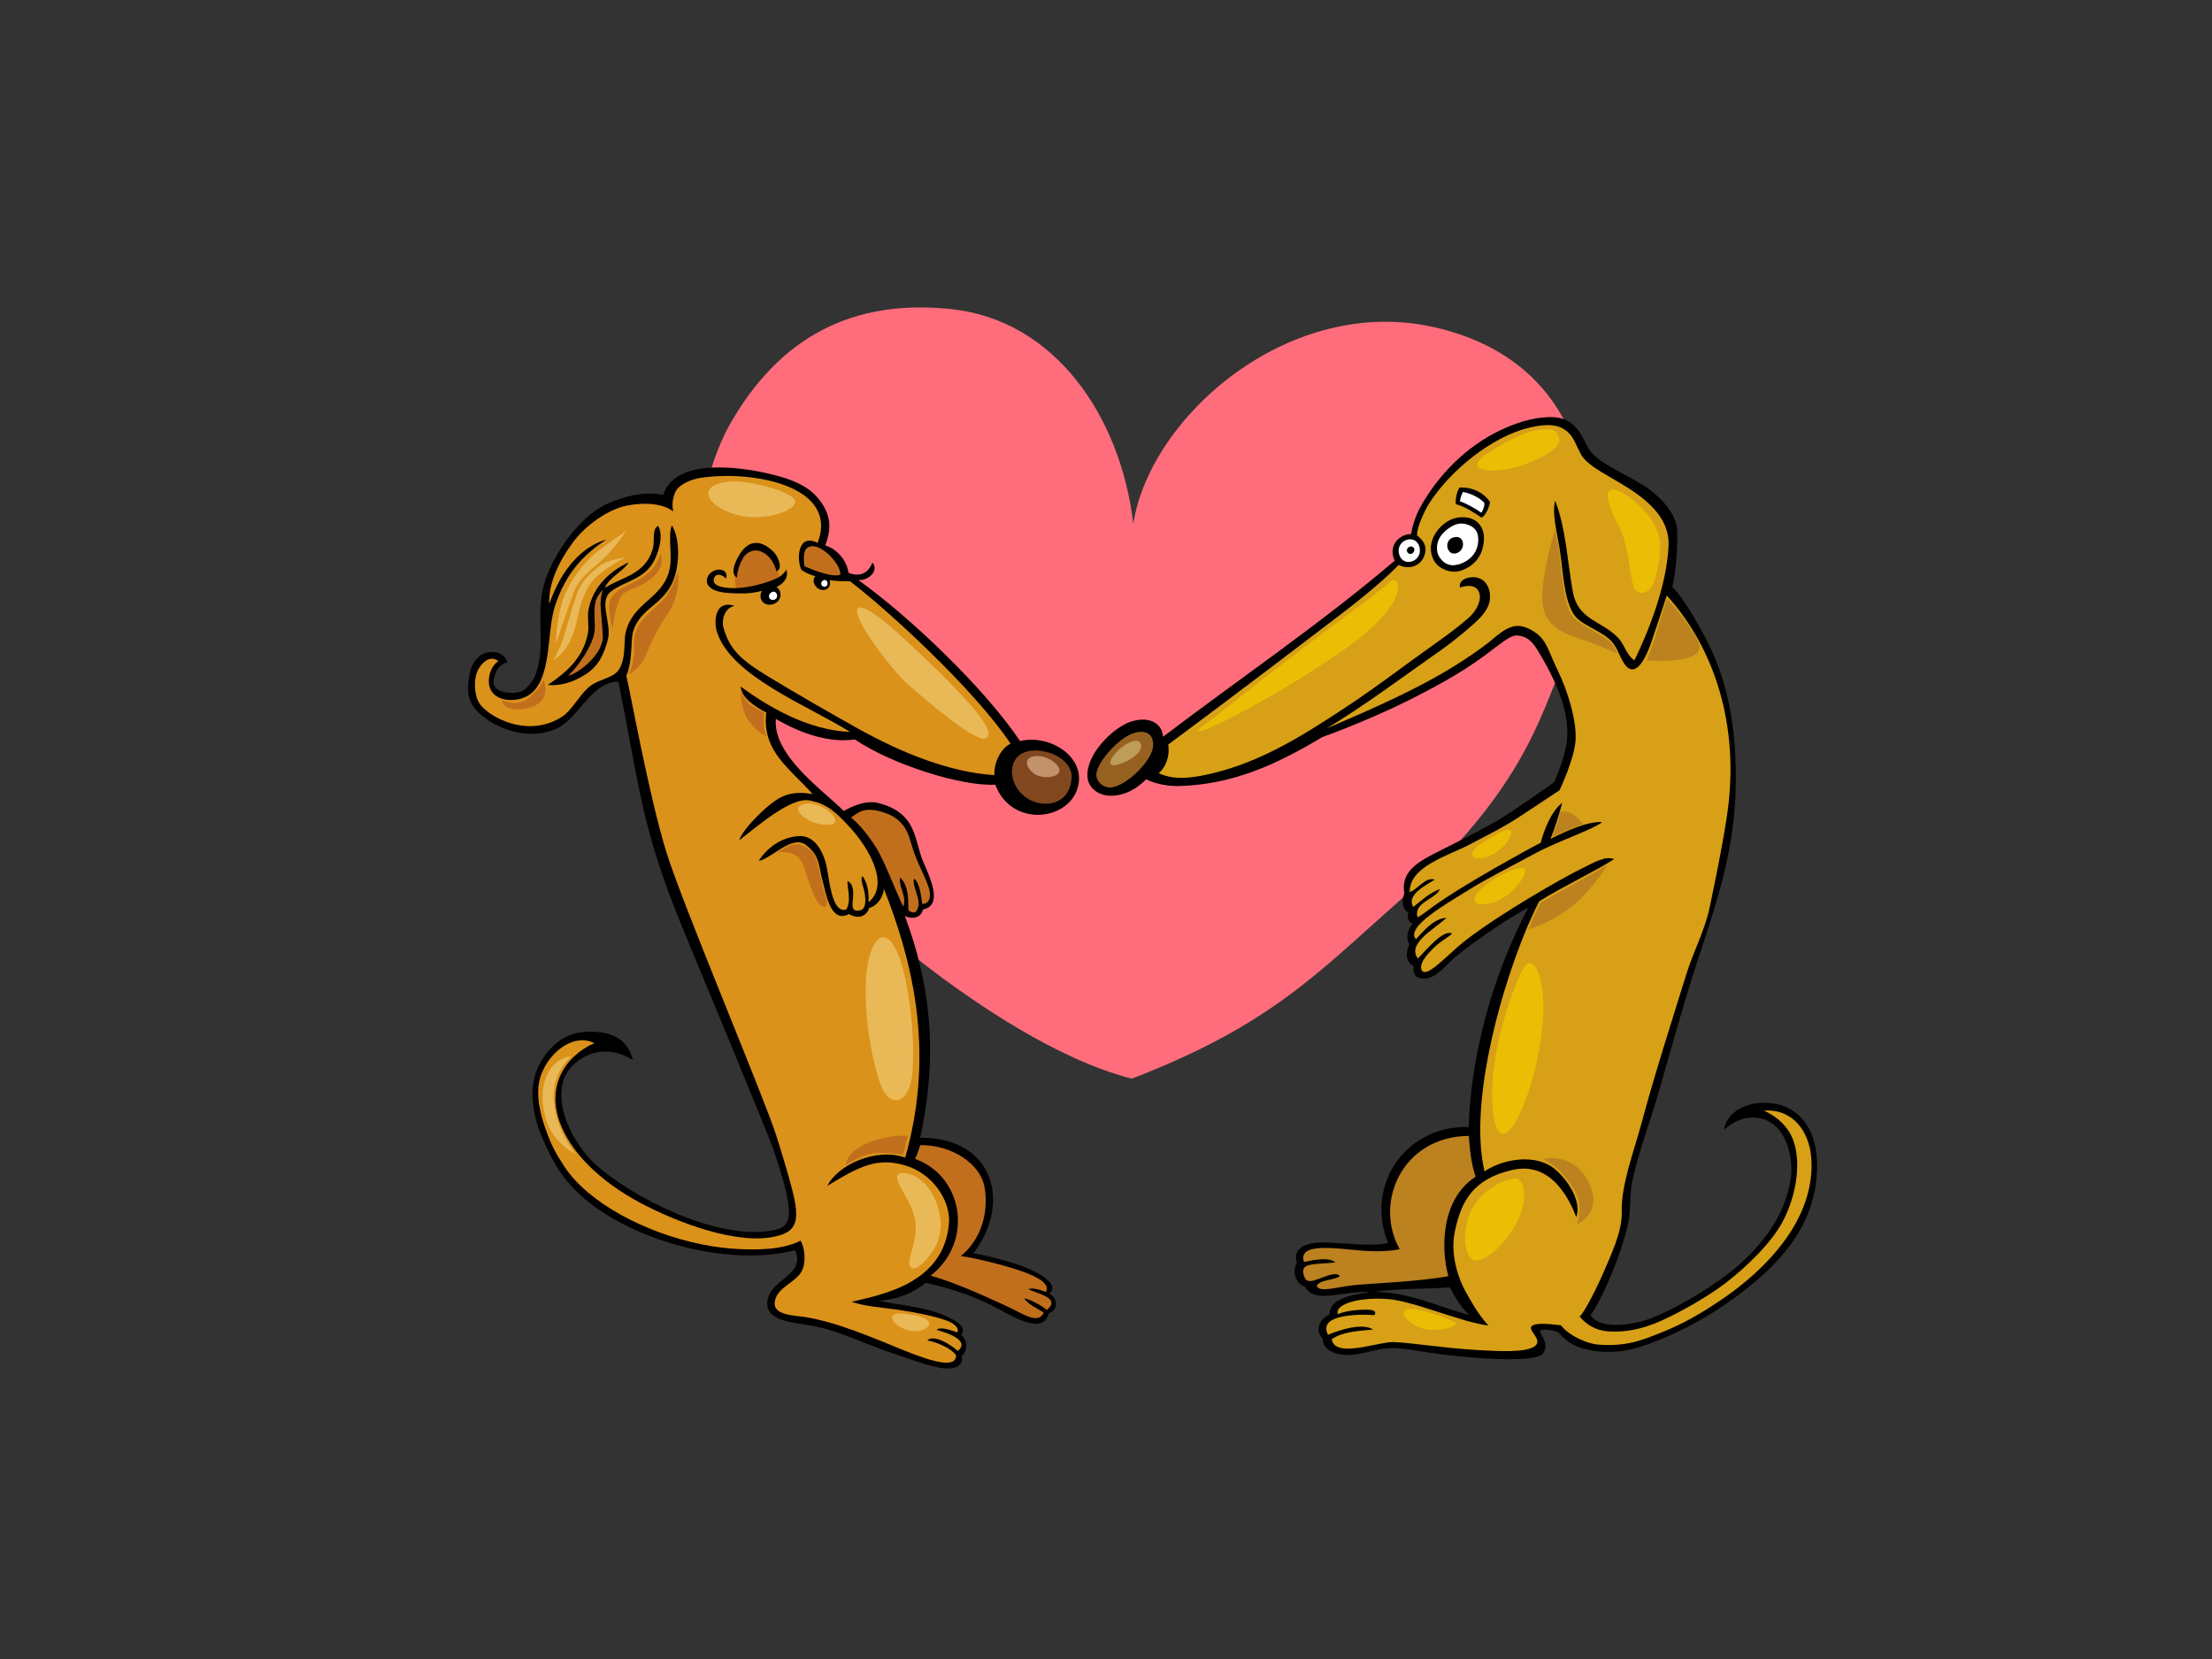 <?xml version="1.0" encoding="utf-8"?>
<!-- Generator: Adobe Illustrator 17.0.0, SVG Export Plug-In . SVG Version: 6.00 Build 0)  -->
<!DOCTYPE svg PUBLIC "-//W3C//DTD SVG 1.1//EN" "http://www.w3.org/Graphics/SVG/1.1/DTD/svg11.dtd">
<svg version="1.1" id="Layer_1" xmlns="http://www.w3.org/2000/svg" xmlns:xlink="http://www.w3.org/1999/xlink" x="0px" y="0px"
	 width="800px" height="600px" viewBox="0 0 800 600" enable-background="new 0 0 800 600" xml:space="preserve">
<rect x="0" y="0" width="800" height="600" fill="#333333" stroke="none"/>
<g>
	<path fill-rule="evenodd" clip-rule="evenodd" fill="#FF6D7C" d="M344.316,111.829c-40.715-4.462-64.765,14.752-79.863,40.804
		c-12.01,20.723-14.399,51.361-12.086,75.324c2.487,25.761,19.037,49.699,33.817,70.838c14.931,21.35,33.942,39.741,54.925,55.109
		c9.989,7.316,40.307,29.125,68.04,36.154c0.071,0.019,0.128,0.036,0.193,0.051c50.161-19.31,67.287-38.312,96.12-63.753
		c41.597-36.702,50.107-62.601,57.5-80.744c22.537-55.312,14.681-113.776-44.042-127.233
		c-52.27-11.978-102.766,31.808-109.048,70.956C405.145,150.186,381.401,115.894,344.316,111.829z"/>
	<path fill-rule="evenodd" clip-rule="evenodd" d="M623.509,408.581c1.639-9.154,13.749-11.548,21.668-8.513
		c9.063,3.476,13.015,13.302,11.801,25.984c-1.794,18.76-14.138,31.65-27.821,41.948c-6.267,4.717-12.853,8.994-20.999,12.995
		c-4.895,2.403-10.315,4.711-15.655,6.318c-6.152,1.85-12.847,2.315-19.982,0.402c-4.01-1.075-6.878-3.438-8.719-5.697
		c-2.534-1.349-5.833-1.261-6.563-0.968c-1.454,0.582,3.604,4.392,0.836,8.435c-2.311,3.377-23.842,2.258-41.688-0.357
		c-4.758-0.698-10.087-1.841-14.542-1.498c-5.548,0.426-10.83,2.917-15.921,2.364c-4.343-0.471-7.614-2.249-7.529-6.025
		c-2.11-1.278-2.488-6.337,2.421-8.567c0.091-5.787,7.609-6.933,14.468-8.094c-4.109-0.539-11.515,1.32-16.535,1.353
		c-3.431,0.023-5.662-1.079-6.881-3.355c-2.992-1.049-4.787-4.829-2.843-8.808c-1.355-3.726,1.242-7.319,9.891-7.126
		c8.65,0.193,17.526,1.535,23.061,0.176c-8.565-21.937,7.366-42.772,29.18-41.911c0.86-26.385,8.637-54.77,21.544-79.361
		c-10.129,5.327-25.019,16.277-27.99,19.287c-2.972,3.01-5.996,6.247-9.538,6.35c-3.541,0.101-4.259-2.224-3.888-4.523
		c-2.919-1.286-2.973-4.908-1.542-7.954c-1.543-1.981-0.549-5.761,1.26-7.441c-1.359-0.073-2.489-2.272-1.586-4.016
		c-1.621-0.579-2.913-3.551-1.524-6.779c-1.444-8.268,5.169-11.695,13.591-15.893c4.992-2.488,12.739-6.387,18.739-9.766
		c6.486-3.652,21.89-14.671,21.89-14.671s3.863-8.687,4.564-14.601c1.311-11.032-4.387-22.923-10.557-33.07
		c-1.764-2.9-3.744-5.163-7.527-5.367c-3.21-0.173-8.096,5.312-18.605,12.046c-9.159,5.869-27.497,15.885-51.732,24.687
		c-17.343,10.388-32.62,17.05-51.359,17.708c-4.464,0.159-8.985-0.738-12.368-2.431c-3.132,3.163-7.315,5.879-12.73,5.95
		c-4.128,0.055-8.098-2.542-8.486-6.57c-0.784-8.134,8.828-17.617,15.046-19.994c6.277-2.401,11.872-0.271,12.279,5.221
		c27.941-21.203,57.183-41.048,83.771-63.666c-2.65-5.809,2.126-9.719,5.986-9.632c0.314-2.945,1.785-6.981,3.132-9.454
		c6.482-11.894,16.917-22.341,29.126-28.112c5.453-2.578,11.296-4.547,17.494-4.73c8.097-0.238,10.874,4.215,14.093,10.846
		c2.531,5.214,11.718,8.706,19.256,13.302c7.537,4.595,12.976,11.192,13.086,17.098c0.14,7.233-0.499,14.663-1.775,20.128
		c4.335,4.524,8.756,12.411,11.975,18.472c7.564,14.238,11.417,31.061,10.955,54.224c-0.537,26.875-9.547,48.606-16.237,70.123
		c-4.122,13.265-7.763,26.541-11.571,39.804c-3.107,10.82-7.271,21.489-9.677,32.676c-0.845,3.94-0.44,10.181-1.325,14.562
		c-1.819,9.018-8.305,25.797-13.679,33.572c3.697,5.845,16.903,3.047,21.519,1.258c8.055-3.122,17.723-8.732,25.044-13.875
		c7.322-5.144,14.719-11.984,20.177-21.006c2.854-4.715,5.992-12.796,5.899-19.406c-0.111-7.838-3.599-17.302-12.224-18.328
		C630.784,403.728,626.954,405.55,623.509,408.581z M524.356,465.62c-6.501,0.49-19.987,0.315-27.003,1.63
		c12.862,0.152,23.148,5.52,33.901,8.299C528.39,472.819,526.064,468.832,524.356,465.62z"/>
	<path fill-rule="evenodd" clip-rule="evenodd" fill="#D7A016" d="M591.104,238.85c-3.211-2.333-3.398-5.624-6.008-8.294
		c-6.076-6.216-14.369-6.295-16.236-16.439c-1.974-10.721-2.54-23.322-6.435-33.036c-1.138,4.882,0.606,11.076,1.593,17.1
		c1.273,7.779,1.448,17.779,4.913,23.604c2.521,4.24,8.727,5.518,13.173,9.444c2.583,2.282,3.091,5.04,5.017,8.274
		c4.26,7.149,8.401-2.275,10.083-7.193c2.249-6.586,3.675-11.016,5.596-16.94c16.617,18.208,26.878,46.502,21.718,80.12
		c-1.672,10.874-3.999,22.184-6.206,32.753c-1.718,8.233-5.929,15.998-8.49,24.294c-5.322,17.208-11.23,35.406-16.105,53.556
		c-2.816,10.484-7.479,22.464-7.186,32.236c0.221,7.3-4.216,16.163-6.704,22.108c-1.206,2.875-6.634,14.275-8.55,15.722
		c2.401,2.836,5.855,5.049,10.327,5.344c4.472,0.294,9.672-0.107,16.414-2.674c6.742-2.569,18.904-9.289,26.103-14.824
		c7.201-5.536,16.435-14.323,20.594-22.151c4.433-8.339,6.851-19.917,4.128-28.629c-1.634-5.227-5.494-9.037-10.831-11.57
		c10.732-0.678,16.198,7.901,17.012,16.563c0.95,10.112-2.53,19.752-7.576,27.536c-7.628,11.771-18.81,20.126-23.968,23.674
		c-8.572,5.894-15.063,9.465-22.351,12.382c-7.116,2.848-12.972,5.342-23.332,4.463c-3.142-0.267-9.869-2.68-13.274-6.965
		c-1.879-0.17-9.375-1.33-10.668,0.435c-1.228,1.677,4.578,5.031,0.986,7.289c-3.511,2.208-12.813,1.661-20.404,1.238
		c-13.532-0.753-27.634-3.272-31.914-2.816c-6.683,0.711-19.757,5.387-20.885-1.083c3.767-2.707,9.453-3.032,14.982-3.524
		c-3.895-2.509-11.979,0.061-16.302,1.895c-1.09-1.907-0.739-3.678,0.603-4.75c3.286-2.623,11.965-2.709,15.993-2.343
		c0.864-0.587,0.647-1.76-1.365-1.929c-2.015-0.168-8.273-0.021-11.684,1.586c-1.272-3.845,8.292-6.221,17.865-5.514
		c9.573,0.707,26.853,8.461,36.564,9.594c-3.603-3.888-6.289-8.773-8.368-12.501c-2.078-3.725-5.562-12.689-3.81-21.253
		c2.263-11.047,6.523-19.305,20.976-22.535c14.454-3.233,20.857,11.635,23.024,17.142c1.914-5.797-2.881-13.14-7.498-17.177
		c-6.92-6.054-18.86-4.017-25.719,0.567c-6.433-26.957,8.614-76.096,19.799-97.679c7.103-4.538,22.032-11.822,27.074-15.263
		c-3.349-1.158-6.767,0.991-12.429,3.785c-5.666,2.793-28.373,15.6-41.323,25.646c-2.471,1.916-4.318,3.708-7.235,6.314
		c-2.918,2.605-7.6,6.935-8.674,4.286c-1.074-2.649,3.168-6.779,5.234-8.662c2.086-1.9,5.038-3.446,5.818-4.442
		c-3.365-1.612-9.813,6.57-12.366,9.046c-4.138-5.477,6.235-10.767,10.319-14.702c-4.575,0.094-8.696,5.234-11.021,7.718
		c-3.981-4.433,11.341-12.971,18.73-17.605c7.559-4.737,16.282-9.001,24.22-13.34c8.115-4.438,20.151-8.284,24.441-11.401
		c-5.112-0.319-12.45,2.89-18.741,6.097c1.777-4.305,3.008-8.441,4.248-13.074c-3.971,2.989-6.674,10.123-7.771,14.444
		c-3.17,1.604-9.555,5.145-15.25,8.385c-9.457,5.378-18.361,10.827-23.803,14.774c-1.504,1.088-3.695,2.903-5.531,3.81
		c-1.415-5.552,6.406-6.374,8.174-10.225c-4.071,1.493-6.811,4.237-9.675,6.481c-2.71-4.541,5.038-8.033,7.733-9.915
		c-3.429-1.065-6.139,3.661-9.029,4.496c-0.23-9.185,13.886-13.089,21.468-17.08c7.083-3.728,12.709-6.433,18.833-10.524
		c4.382-2.927,13.882-9.184,13.882-9.184s5.404-11.247,5.812-18.208c0.408-6.96-2.783-17.709-6.553-25.335
		c-3.769-7.626-3.855-11.986-10.809-15.078c-4.512-2.006-7.755-0.232-13.042,4.292c-2.89,2.472-10.263,7.708-18.684,12.526
		c-13.711,7.848-30.667,15.016-40.804,19.356c14.17-8.615,27.23-18.437,41.321-28.328c5.007-3.515,11.8-9.246,13.907-11.495
		c2.25-2.401,3.893-4.914,3.722-8.198c-0.179-3.476-2.292-7.108-7.083-6.553c-2.966,0.345-4.285,2.14-3.782,3.687
		c2.733-0.923,6.273-1.171,7.095,2.363c0.577,2.483-1.124,6.051-3.809,8.451c-3.135,2.801-7.538,6.144-12.049,9.323
		c-11.236,7.918-20.986,15.563-32.941,23.426c-15.583,10.253-32.109,20.841-52.133,24.558c-5.482,1.017-10.621,1.17-15.157-0.993
		c2.87-2.227,4.125-6.887,3.474-10.338c23.475-17.378,54.643-41.164,63.989-48.318c9.348-7.154,15.964-13.113,19.359-16.653
		c3.171,1.692,7.689,0.846,9.252-3.257c1.378-3.621-0.689-5.954-2.594-7.353c-0.285-2.849,3.02-9.5,4.206-11.384
		c7.592-12.045,22.897-24.495,36.391-27.651c7.082-1.655,12.722-1.521,16.017,4.315c0.697,1.233,2.303,4.95,3.138,6.129
		c3.786,5.367,15.762,9.33,23.938,16.932c5.685,5.286,7.49,10.334,7.247,15.546C602.773,212.288,595.834,229.134,591.104,238.85z"/>
	<path fill-rule="evenodd" clip-rule="evenodd" d="M526.504,182.361c-0.147-1.957,0.336-4.398,1.32-6.012
		c3.837-0.35,8.483,1.394,11.027,5.141c0.128,1.192-1.721,5.443-3.092,5.671C533.092,185.378,529.314,182.926,526.504,182.361z"/>
	<path fill-rule="evenodd" clip-rule="evenodd" fill="#FFFFFF" d="M529.07,177.91c0,0,4.833,0.763,7.799,4.026
		c0.064,0.822-0.389,2.616-1.148,3.5c-2.021-1.52-5.673-3.487-7.763-4.138C528.213,179.686,529.07,177.91,529.07,177.91z"/>
	<path fill-rule="evenodd" clip-rule="evenodd" d="M527.049,187.211c6.385-1.019,9.508,2.837,9.622,6.937
		c0.139,5.042-2.04,10.12-8.418,12.273c-3.224,1.088-8.009-0.488-9.709-3.815C514.838,195.343,521.677,188.069,527.049,187.211z"/>
	<path fill-rule="evenodd" clip-rule="evenodd" fill="#FFFFFF" d="M520.891,194.124c1.597-2.429,4.753-4.541,7.014-4.762
		c2.274-0.223,6.178,0.971,6.636,4.493c0.769,5.92-3.416,9.269-6.974,10.256c-3.558,0.986-5.494-0.533-6.928-2.532
		C519.291,199.7,519.386,196.416,520.891,194.124z"/>
	<path fill-rule="evenodd" clip-rule="evenodd" d="M523.523,198.113c-0.359-1.484,0.257-3.295,2.294-3.797
		c1.852-0.456,2.95,0.514,3.235,1.797c0.33,1.466-0.399,3.338-2.269,3.956C525.078,200.632,523.865,199.519,523.523,198.113z"/>
	<path fill-rule="evenodd" clip-rule="evenodd" fill="#FFFFFF" d="M506.031,200.515c-1.52-5.363,6.181-7.814,7.375-2.541
		C514.584,203.17,507.417,205.402,506.031,200.515z"/>
	<path fill-rule="evenodd" clip-rule="evenodd" d="M509.292,198.038c0.512-0.469,1.326-0.624,1.894-0.031
		c0.563,0.585,0.366,1.395-0.12,1.894c-0.487,0.502-1.271,0.689-1.882,0.021C508.581,199.263,508.791,198.499,509.292,198.038z"/>
	<path fill-rule="evenodd" clip-rule="evenodd" d="M315.53,203.466c2.359,2.706-1.017,6.466-5.075,6.337
		c18.479,13.218,45.367,38.761,58.479,58.223c10.222-2.55,23.142,5.123,21.105,15.754c-2.499,13.038-24.055,15.976-30.094-0.005
		c-11.775,0.714-36.992-7.027-50.796-16.355c-8.849,1.338-19.227-1.917-28.554-7.422c-1.188,13.315,17.452,26.11,24.582,33.319
		c3.746-2.239,8.645-3.817,12.178-2.957c14.699,3.577,13.155,13.771,16.674,21.625c3.372,7.526,6.444,15.576-0.249,16.966
		c-0.633,2.916-3.69,3.676-6.525,2.349c8.792,23.429,12.38,49,5.521,80.161c26.89-0.087,33.092,23.878,19.224,41.831
		c3.527,0.467,9.207,1.882,14.47,3.542c10.157,3.203,16.884,7.869,13.039,11.072c3.568,2.012,2.745,6.358-0.137,6.953
		c-2.195,8.512-13.222,1.054-20.894-2.822c-8.25-4.168-16.367-6.364-23.641-8.12c-2.107,1.628-7.128,5.701-16.804,6.521
		c8.778,2.007,16.885,1.947,25.581,6.27c3.458,1.718,5.791,3.778,3.96,6.019c2.791,2.38,2.15,5.994,0.184,7.824
		c0.897,2.855-1.754,4.458-5.262,4.393c-4.941-0.092-13.717-3.595-19.162-5.356c-8.584-2.769-18.609-7.683-27.585-9.709
		c-7.081-1.595-19.408-1.398-18.186-9.479c1.22-8.073,13.842-8.964,10.018-18.265c-24.598,6.391-61.34-3.801-79.15-21.301
		c-5.765-5.665-8.648-11.057-11.942-18.467c-3.177-7.149-6.26-18.483-1.308-27.574c4.1-7.526,10.149-11.542,17.392-11.664
		c7.398-0.125,14.17,1.63,16.344,10.305c-11.704-7.546-22.944,0.105-25.134,7.221c-3.311,10.756,4.739,24.036,11.035,29.956
		c12.434,11.693,44.783,28.673,65.22,24.246c2.789-0.602,5.686-1.548,5.268-7.524c-0.509-7.277-4.829-19.204-5.497-21.269
		c-1.742-5.382-28.305-69.263-31.303-76.477c-7.215-17.37-12.231-31.289-15.868-47.34c-3.582-15.809-5.673-29.737-9.021-45.755
		c-10.176,0.369-14.158,13.321-22.499,17.09c-8.342,3.769-18.438,1.337-25.442-3.715c-7.606-5.486-6.708-10.587-5.908-15.722
		c0.795-5.095,4.063-7.776,6.65-8.201c3.533-0.581,6.041,0.664,7.07,3.479c-3.559,1.327-4.182,3.42-4.874,6.056
		c-1.466,5.574,7.754,5.744,10.36,4.381c1.595-0.831,3.935-3.774,4.653-5.663c4.581-12.047-1.183-22.919,4.472-36.71
		c4.595-11.206,13.533-21.811,21.648-25.354c9.927-4.334,16.486-3.935,20.103-3.117c3.784-12.334,24.388-11.233,40.207-7.219
		c10.029,2.547,14.616,5.975,17.68,11.017c2.871,4.728,2.737,9.193,0.745,14.437c4.678,1.453,8.026,6.097,8.326,9.87
		C309.961,208.487,313.687,208.153,315.53,203.466z"/>
	<path fill-rule="evenodd" clip-rule="evenodd" fill="#DB921A" d="M289.851,206.145c1.697,1.089,3.39,1.855,5.024,2.227
		c-1.614,1.899,0.247,4.596,2.045,4.919c1.886,0.503,3.822-0.811,3.13-3.497c2.588,0.496,4.893,0.379,7.359,0.424
		c12.997,9.822,44.718,38.766,58.093,58.745c-3.753,1.774-6.154,7.279-5.845,11.375c-15.798-0.982-33.114-7.776-49.435-16.887
		c-10.14-5.661-21.228-12.058-31.697-18.363c-10.47-6.306-14.558-10.006-16.855-18.023c-0.788-2.748,0.353-7.283,4.015-7.93
		c-7.321-2.373-7.478,5.906-6.446,9.238c5.003,16.185,33.048,26.82,48.203,36.335c-15.03-0.556-29.542-9.034-39.586-16.429
		c0.327,4.088,5.11,7.306,9.281,9.413c-1.633,14.064,8.566,20.241,16.778,29.51c-6.45-1.134-10.465-0.062-14.785,3.284
		c-4.321,3.347-10.586,9.71-11.8,13.436c6.16-4.691,18.434-15.6,25.291-14.457c6.856,1.144,10.622,5.17,15.536,10.645
		c4.913,5.474,14.212,19.388,5.962,26.203c0.181-4.156-0.513-7.071-2.161-9.444c-1.104,1.322,0.561,3.967,0.887,6.885
		c0.279,2.515,0.177,5.08-1.824,5.506c-2.476,0.525-2.965-0.725-2.592-3.691c0.375-2.965,0.211-6.145-1.925-6.884
		c-0.134,2.504,1.526,7.217-0.476,10.294c-4.237,1.157-5.642-6.565-6.77-14.061c-0.743-4.937-3.678-12.95-10.392-12.537
		c-6.715,0.414-11.952,4.842-14.464,9.012c4.924-1.038,12.062-9.643,17.122-5.757c5.06,3.885,4.472,7.362,5.846,12.445
		c1.371,5.084,2.973,16.053,9.644,12.51c3.195,1.792,6.208,1.152,7.43-2.281c2.512-0.43,5.179-3.9,5.187-6.941
		c9.532,24.093,19.065,57.727,7.738,97.305c-10.653-3.827-24.614,2.854-28.131,10.209c11.652-7.15,18.009-10.328,28.071-7.415
		c10.064,2.913,16.596,12.902,15.897,21.035c-1.849,21.517-23.682,25.592-35.204,28.313c4.466,1.609,10.116,1.951,16.879,2.9
		c5.914,0.831,12.926,2.239,17.479,3.888c2.816,1.02,4.759,2.837,3.799,4.256c-4.026-1.465-6.59-1.876-7.412-0.87
		c5.032,1.328,11.94,4.119,7.64,7.596c-2.607-2.38-8.819-6.154-10.994-3.794c3.582,0.683,8.641,2.814,10.399,5.396
		c-0.072,4.526-7.359,2.882-19.491-2.059c-10.308-4.199-23.794-10.049-35.28-11.829c-3.742-0.58-11.347-0.569-10.831-5.304
		c0.591-5.434,7.601-6.998,9.844-11.406c1.686-3.315,0.916-8.711-0.553-10.937c-1.541,1.097-5.554,2.226-9.19,2.727
		c-6.092,0.841-14.957,0.579-22.571-0.627c-20.478-3.244-41.81-13.682-51.805-26.368c-2.255-2.862-5.27-7.797-6.799-11.423
		c-2.795-6.625-6.281-16.685-3.362-24.396c3.279-8.663,12.183-14.934,19.205-11.297c-10.48,4.558-17.932,15.8-11.96,30.039
		c4.793,11.429,16.335,21.649,31.061,29.016c14.818,7.415,36.316,14.829,49.116,10.04c4.617-1.728,5.267-5.392,4.514-10.659
		c-0.752-5.267-5.268-19.815-6.922-24.963c-4.729-14.711-33.815-83.309-39.847-102.824c-6.274-20.309-13.149-58.671-14.39-63.497
		c2.513-6.089,1.368-12.894,2.557-16.388c3.219-9.45,12.951-9.28,15.537-21.856c1.105-5.378,0.875-12.173-1.646-16.191
		c-1.538,4.236,0.339,10.641-0.822,15.903c-2.393,10.834-13.268,11.644-15.911,23.014c-0.709,3.05,0.264,9.558-2.584,13.505
		c-2.258,3.131-7.618,3.165-11.041,6.411c-3.56,3.374-5.947,8.168-9.238,10.325c-4.369,2.864-8.998,3.722-13.296,3.418
		c-8.049-0.573-14.949-5.227-16.858-8.448c-1.715-2.892-2.117-8.779-0.133-12.233c1.404-2.446,4.338-5.065,7.147-2.752
		c-1.873,1.119-3.044,3.718-3.329,5.609c-1.382,9.261,9.426,9.939,14.386,6.648c8.467-5.619,6.324-22.675,9.363-32.052
		c4.072-12.562,10.864-19.017,18.598-24.193c-8.789,2.49-16.278,10.8-20.608,23.285c-0.37-7.436,3.551-15.439,8.397-22.067
		c4.844-6.629,13.268-12.312,19.813-13.535c6.545-1.223,12.748-0.723,16.634,2.124c-0.372-1.708-0.517-3.589,0.562-6.584
		c1.079-2.994,5.605-4.979,9.462-5.563c18.424-2.786,50.13,2.82,42.181,23.552C288.505,192.657,288.001,202.201,289.851,206.145z
		 M236.16,198.307c-2.701,9.543-11.003,10.22-17.448,14.322c2.095-4.366,6.673-5.861,8.63-9.24
		c-6.169,2.9-12.771,8.255-14.497,17.07c-0.549,2.807,0.277,5.98-0.237,8.631c-1.797,9.279-8.28,14.414-14.483,18.612
		c3.319,0.44,7.608-0.572,10.664-2.133c4.578-2.338,8.689-4.843,11.08-14.384c1.436-5.724-3.427-13.557,0.936-17.111
		c5.089-4.145,12.837-4.32,16.307-12.386c1.637-3.803,2.659-8.677,0.907-11.487C235.748,191.105,236.793,196.065,236.16,198.307z"/>
	<path fill-rule="evenodd" clip-rule="evenodd" fill="#C26F1D" d="M303.853,207.879c-3.596,1.205-12.91-3.106-12.91-3.106
		s-0.882-5.238,0.952-6.596C296.15,195.027,304.584,204.51,303.853,207.879z"/>
	<path fill-rule="evenodd" clip-rule="evenodd" fill="#C26F1D" d="M266.107,206.271c0.727-3.317,3.424-9.678,7.742-8.189
		c2.159,0.744,5.081,2.792,6.553,5.658c1.469,2.866,1.488,6.551,1.488,6.551s-2.68,2.234-7.445,3.127
		c-4.765,0.893-7.593,0.744-7.593,0.744S265.065,211.036,266.107,206.271z"/>
	<path fill-rule="evenodd" clip-rule="evenodd" d="M280.838,206.64c-0.876-3.267-2.876-6.398-6.301-7.419
		c-1.987-0.593-4.523,0.464-5.656,2.394c-1.263,2.154-2.233,4.562-2.341,7.225c-2.249-1.052-1.109-4.567,0.265-7.142
		c1.92-3.597,4.074-5.401,6.803-5.347c3.36,0.067,6.653,3.46,7.309,4.743C282.105,203.419,282.768,205.729,280.838,206.64z"/>
	<path fill-rule="evenodd" clip-rule="evenodd" d="M284.379,205.994c1.012,2.862-1.139,5.236-3.531,6.295
		c2.612,1.925,1.542,5.893-1.959,6.377c-3.072,0.424-4.727-2.395-3.352-4.97c-4.146,1.138-7.807,1.016-12.325,0.752
		c-4.871-0.284-8.749-2.297-7.286-5.813c1.464-3.517,7.849-3.698,6.691,0.658c-1.082-1.321-3.751-2.402-4.414-0.028
		c-0.662,2.374,2.33,3.128,5.383,3.363c7.992,0.613,17.225-3.175,18.425-4.071C283.211,207.661,284.047,206.746,284.379,205.994z"/>
	<path fill-rule="evenodd" clip-rule="evenodd" fill="#966120" d="M408.232,265.899c5.1-2.58,9.567-1.043,8.72,4.504
		c-0.848,5.548-10.662,14.73-15.83,14.406c-2.141-0.133-4.42-1.915-4.612-4.307C396.196,276.628,403.131,268.479,408.232,265.899z"
		/>
	<path fill-rule="evenodd" clip-rule="evenodd" fill="#C26F1D" d="M217.282,220.125c0.274,2.78,0.48,6.387,0.726,9.69
		c0.464,6.276-8.298,13.571-12.507,14.581c3.926-3.797,8.315-10.255,9.418-15.326c0.643-2.951-0.472-7.58,0.482-11.562
		c0.374-1.559,1.586-3.017,2.561-4.24C217.427,215.252,217.024,217.495,217.282,220.125z"/>
	<path fill-rule="evenodd" clip-rule="evenodd" fill="#814820" d="M376.524,271.564c5.918,0.786,11.451,4.776,11.051,9.837
		c-0.734,9.255-8.567,10.382-13.656,8.519C363.338,286.049,362.502,269.696,376.524,271.564z"/>
	<path fill-rule="evenodd" clip-rule="evenodd" fill="#C26F1D" d="M336.205,322.243c0.523,2.468-0.243,4.603-2.647,4.698
		c-0.416-2.38-0.72-7.413-2.947-9.153c-0.935,2.275,2.291,6.942,1.49,10.18c-0.801,3.237-2.82,1.768-3.54,1.287
		c-0.105-3.716,0.21-8.735-3.01-11.899c-0.666,3.316,2.513,6.865,1.139,10.545c-2.73-5.443-6.787-16.625-9.983-21.592
		c-3.197-4.97-5.966-8.177-8.916-10.632c2.596-1.657,4.391-4.259,12.005-1.79c7.615,2.467,8.875,8.145,9.98,11.975
		C331.565,312.061,335.349,318.208,336.205,322.243z"/>
	<path fill-rule="evenodd" clip-rule="evenodd" fill="#BC821F" d="M523.836,461.538c-10.614,2.013-29.017,2.68-34.588,3.295
		c-5.57,0.613-12.494,2.841-13.009,0.077c1.411-2.226,6.442-1.838,8.353-3.385c-1.503-1.936-5.935,0.543-9.09,1.48
		c-2.223,0.661-3.481,0.451-4.067-2.143c-0.385-1.702,0.006-2.727,1.721-3.246c2.453-0.746,6.926-0.594,9.815-1.075
		c-2.864-2.261-8.997-0.508-11.393-0.151c-2.184-7.028,10.685-4.956,21.521-4.036c4.785,0.406,10.35,0.119,13.122-0.595
		c-9.45-16.674,0.805-40.728,24.989-40.95c0.391,5.212,0.913,10.174,2.462,14.779C520.933,433.79,521.138,452.145,523.836,461.538z"
		/>
	<path fill-rule="evenodd" clip-rule="evenodd" fill="#C26F1D" d="M347.504,454.259c5.883,0.834,14.987,3.213,19.7,4.723
		c4.713,1.51,13.314,4.575,11.026,8.281c-2.38-0.869-4.484-1.602-6.359-1.052c3.202,1.738,12.032,3.11,6.725,7.549
		c-1.601-1.373-5.825-3.851-8.098-4.164c1.189,2.195,5.217,3.842,7.001,5.17c-2.334,4.393-7.046,0.503-14.504-2.882
		c-9.266-4.206-17.268-7.849-26.412-10.532c15.686-12.235,11.857-35.951-5.632-42.206c0.753-1.504,1.38-3.511,1.881-5.016
		c11.46-0.019,22.094,6.729,23.37,15.933C357.661,440.591,353.577,449.357,347.504,454.259z"/>
	<path fill-rule="evenodd" clip-rule="evenodd" fill="#C1926B" d="M376.02,273.471c2.442,0.163,6.655,2.299,7.141,4.962
		c0.485,2.663-6.414,3.873-9.682,0.968C370.21,276.497,370.574,273.108,376.02,273.471z"/>
	<path fill-rule="evenodd" clip-rule="evenodd" fill="#BF9C57" d="M404.603,271.174c2.466-2.35,7.434-5.015,8.053-1.713
		c0.62,3.303-5.698,6.482-8.92,7.216C400.515,277.411,401.01,274.598,404.603,271.174z"/>
	<path fill-rule="evenodd" clip-rule="evenodd" fill="#E9B958" d="M264.767,174.109c3.862-0.26,17.123,2.085,21.887,5.808
		c4.766,3.722-9.975,9.528-20.845,6.104C254.94,182.597,251.515,175.003,264.767,174.109z"/>
	<path fill-rule="evenodd" clip-rule="evenodd" fill="#E9B958" d="M311.966,226.372c-4.243-7.784-2.078-10.104,10.125,0.298
		c4.494,3.831,16.082,14.591,24.121,23.078c8.041,8.487,13.697,15.634,10.273,17.271c-3.424,1.638-20.547-12.805-28.736-20.1
		C324.065,243.636,315.438,232.739,311.966,226.372z"/>
	<path fill-rule="evenodd" clip-rule="evenodd" fill="#E9B958" d="M201.041,232.924c0,0,0.148-11.167,3.573-18.612
		c3.425-7.444,8.935-13.102,12.657-15.782c3.722-2.681,9.23-6.552,9.23-6.552s-4.764,7.147-9.082,10.87
		c-4.318,3.722-7.892,6.253-9.828,11.166C205.656,218.927,201.041,232.924,201.041,232.924z"/>
	<path fill-rule="evenodd" clip-rule="evenodd" fill="#E9B958" d="M200.296,238.433c0,0,2.234-3.723,3.574-8.04
		c1.339-4.318,3.722-13.102,5.36-16.974c1.638-3.871,5.063-6.849,7.892-8.934c2.829-2.084,8.933-2.829,8.933-2.829
		s-6.551,3.424-10.422,6.997c-3.872,3.574-5.6,9.204-6.999,15.783C206.103,236.348,200.296,238.433,200.296,238.433z"/>
	<path fill-rule="evenodd" clip-rule="evenodd" fill="#C26F1D" d="M221.588,227.563c0,0-2.232-7.296-0.893-10.423
		c1.339-3.127,3.573-4.169,7.593-6.105c4.02-1.936,6.7-3.871,8.189-5.956c1.489-2.084,2.383-4.765,2.383-4.765
		s2.232,4.318-2.978,8.636c-5.211,4.318-9.827,3.872-11.614,7.296C222.481,219.672,221.44,227.414,221.588,227.563z"/>
	<path fill-rule="evenodd" clip-rule="evenodd" fill="#C26F1D" d="M181.387,253.173c0,0,4.913,2.382,8.933-0.149
		c4.02-2.531,6.254-7.146,6.254-7.146s3.574,7.892-5.361,10.125C182.281,258.235,181.387,253.173,181.387,253.173z"/>
	<path fill-rule="evenodd" clip-rule="evenodd" fill="#C26F1D" d="M227.395,243.942c0,0,1.936-4.467,1.936-8.04
		c0-3.573-0.596-6.7,2.233-10.571c2.829-3.871,5.807-5.807,8.486-8.636c2.68-2.83,5.212-9.678,5.212-9.678s0.893,8.338-3.723,14.89
		c-4.615,6.551-6.55,12.06-8.337,15.931C231.415,241.708,227.395,243.942,227.395,243.942z"/>
	<path fill-rule="evenodd" clip-rule="evenodd" fill="#C26F1D" d="M267.895,250.046c0,0,1.34,2.978,2.979,4.467
		c1.681,1.529,5.509,3.126,5.509,3.126s-0.149,1.787-0.149,4.169c0,2.383,1.041,4.467,1.041,4.467s-2.975-0.893-6.252-5.211
		C267.745,256.747,267.895,250.046,267.895,250.046z"/>
	<path fill-rule="evenodd" clip-rule="evenodd" fill="#C26F1D" d="M281.146,308.264c2.085-1.042,5.063-3.574,8.041-2.83
		c2.978,0.745,5.657,3.128,6.401,6.403c0.745,3.275,1.787,8.934,2.979,12.357c1.191,3.424,0.148,4.766-1.936,3.128
		c-2.084-1.638-4.613-9.777-5.955-13.996C288.591,306.775,281.146,308.264,281.146,308.264z"/>
	<path fill-rule="evenodd" clip-rule="evenodd" fill="#C26F1D" d="M305.862,421.423c0,0,5.359-3.722,10.124-4.318
		c4.766-0.595,10.572,0.596,10.572,0.596l1.786-6.85c0,0-5.807-0.893-14.145,2.383C305.862,416.51,305.862,421.423,305.862,421.423z
		"/>
	<path fill-rule="evenodd" clip-rule="evenodd" fill="#E9B958" d="M292.312,290.544c1.632-0.151,5.808,1.191,8.19,3.574
		c2.382,2.382,2.68,4.913-3.425,4.021C290.972,297.245,284.273,291.288,292.312,290.544z"/>
	<path fill-rule="evenodd" clip-rule="evenodd" fill="#E9B958" d="M327.451,354.123c1.959,9.259,3.425,22.483,2.531,33.799
		c-0.893,11.316-8.282,13.494-11.613,4.021c-4.765-13.55-7.147-36.628-3.573-47.2C318.369,334.171,324.176,338.638,327.451,354.123z
		"/>
	<path fill-rule="evenodd" clip-rule="evenodd" fill="#E9B958" d="M326.559,424.254c3.305-0.085,8.784,2.68,11.763,9.827
		c2.978,7.146,2.232,13.401-0.744,18.016c-2.979,4.615-6.999,8.189-8.488,5.956c-1.489-2.234,3.872-10.721,1.489-18.612
		C328.196,431.549,320.752,424.403,326.559,424.254z"/>
	<path fill-rule="evenodd" clip-rule="evenodd" fill="#E9B958" d="M327.452,475.175c3.041,0.418,6.849,0.894,8.338,2.681
		c1.489,1.787-2.829,4.914-8.189,2.978C322.241,478.898,319.858,474.133,327.452,475.175z"/>
	<path fill-rule="evenodd" clip-rule="evenodd" fill="#E9B958" d="M196.871,391.496c2.531-9.379,9.678-9.379,9.678-9.379
		s-7.334,5.709-6.253,16.676c1.042,10.571,7.891,18.612,7.891,18.612s-6.774-3.44-9.678-9.827
		C196.275,402.664,195.629,396.099,196.871,391.496z"/>
	<path fill-rule="evenodd" clip-rule="evenodd" fill="#FFFFFF" d="M278.112,215.479c0.086-0.952,1.305-1.744,2.075-1.429
		c1.014,0.415,1.244,2.029,0.23,2.674C279.586,217.253,277.976,216.981,278.112,215.479z"/>
	<path fill-rule="evenodd" clip-rule="evenodd" fill="#FFFFFF" d="M297.245,210.315c0.6-0.83,1.799-0.738,2.03,0.369
		c0.157,0.756-0.277,1.568-1.291,1.521C297.414,212.18,296.581,211.234,297.245,210.315z"/>
	<path fill-rule="evenodd" clip-rule="evenodd" fill="#EBBD04" d="M537.49,164.269c3.574-2.446,12.607-7.881,18.49-8.711
		c5.883-0.829,7.667,0.001,7.983,3.63c0.316,3.629-10.819,9.022-18.594,10.474C537.596,171.114,529.611,169.663,537.49,164.269z"/>
	<path fill-rule="evenodd" clip-rule="evenodd" fill="#EBBD04" d="M588.862,179.514c4.26,2.895,9.664,8.71,11.029,13.999
		c1.367,5.289-0.104,11.926-1.575,16.489c-1.471,4.563-5.043,5.496-6.934,3.318c-1.89-2.178-2.101-16.489-5.883-23.021
		C581.718,183.766,577.41,171.736,588.862,179.514z"/>
	<path fill-rule="evenodd" clip-rule="evenodd" fill="#EBBD04" d="M457.761,244.767c4.791-3.717,24.645-18.923,31.492-23.822
		c6.848-4.9,11.811-9.125,14.036-10.983c2.225-1.859,9.071,6.927-19.17,26.358c-28.242,19.43-59.05,33.791-48.952,26.188
		C445.266,254.904,450.571,250.343,457.761,244.767z"/>
	<path fill-rule="evenodd" clip-rule="evenodd" fill="#EBBD04" d="M538.89,318.939c3.64-2.47,10.098-5.744,12.323-4.899
		c2.226,0.845-3.937,10.475-11.639,12.503C531.872,328.571,530.674,324.516,538.89,318.939z"/>
	<path fill-rule="evenodd" clip-rule="evenodd" fill="#EBBD04" d="M536.665,304.41c3.875-2.187,7.826-4.824,9.243-4.225
		c2.396,1.013-2.055,7.434-7.874,9.63C532.214,312.012,529.476,308.465,536.665,304.41z"/>
	<path fill-rule="evenodd" clip-rule="evenodd" fill="#EBBD04" d="M541.286,379.765c1.77-9.145,5.478-21.963,9.585-29.398
		c4.107-7.435,9.413,6.082,6.504,25.174c-2.909,19.092-9.757,34.805-13.864,34.468C539.403,409.67,538.377,394.803,541.286,379.765z
		"/>
	<path fill-rule="evenodd" clip-rule="evenodd" fill="#EBBD04" d="M532.386,455.458c-3.09-2.268-4.238-12.537,1.369-20.444
		c3.005-4.236,9.242-8.448,13.863-8.786c4.621-0.338,5.82,9.969-2.053,20.782C541.969,451.949,535.238,457.554,532.386,455.458z"/>
	<path fill-rule="evenodd" clip-rule="evenodd" fill="#EBBD04" d="M513.215,473.707c4.045,0.756,10.099,3.21,12.838,4.392
		c2.738,1.184-5.648,4.054-11.639,2.366C508.424,478.775,503.288,471.849,513.215,473.707z"/>
	<path fill-rule="evenodd" clip-rule="evenodd" fill="#BC821F" d="M564.735,424.201c2.5,2.93,5.819,6.758,6.333,10.645
		c0.513,3.886-0.686,7.941-0.686,7.941s8.135-3.76,5.307-12.334c-4.793-14.53-17.801-11.321-17.801-11.321
		S561.996,420.99,564.735,424.201z"/>
	<path fill-rule="evenodd" clip-rule="evenodd" fill="#BC821F" d="M552.753,336.174c0,0,1.371-3.379,2.398-5.575
		c1.026-2.197,2.225-4.225,2.225-4.225s5.82-3.377,11.126-6.25c5.306-2.874,12.837-7.265,12.837-7.265s-5.479,8.954-12.495,14.699
		C561.826,333.302,552.753,336.174,552.753,336.174z"/>
	<path fill-rule="evenodd" clip-rule="evenodd" fill="#BC821F" d="M561.255,302.799c0,0,1.185-2.47,1.844-4.549
		c0.658-2.08,1.383-4.746,1.383-4.746s2.766-0.39,5.004,1.43c2.239,1.82,3.095,3.185,3.095,3.185s-3.161,0.975-5.992,2.21
		C563.757,301.565,561.255,302.799,561.255,302.799z"/>
	<path fill-rule="evenodd" clip-rule="evenodd" fill="#BC821F" d="M595.523,238.816c1.235-2.629,3.329-9.107,4.279-12.393
		c0.951-3.285,3.043-9.857,3.043-9.857s3.994,4.037,7.323,8.919c3.329,4.882,4.755,7.252,4.471,8.918
		C613.593,240.506,595.523,238.816,595.523,238.816z"/>
	<path fill-rule="evenodd" clip-rule="evenodd" fill="#BC821F" d="M562.333,191.595c0,0,1.142,4.225,1.617,8.543
		c0.475,4.318,0.761,8.167,1.616,12.861c0.855,4.694,1.617,8.824,4.09,10.891c2.472,2.065,4.944,3.191,7.988,5.068
		c3.044,1.878,4.756,2.91,5.61,4.225c0.856,1.315,1.617,3.098,1.617,3.098s-7.608-3.38-13.505-5.257
		c-5.896-1.877-12.554-4.506-13.505-12.862C556.912,209.808,562.333,191.595,562.333,191.595z"/>
</g>
</svg>
